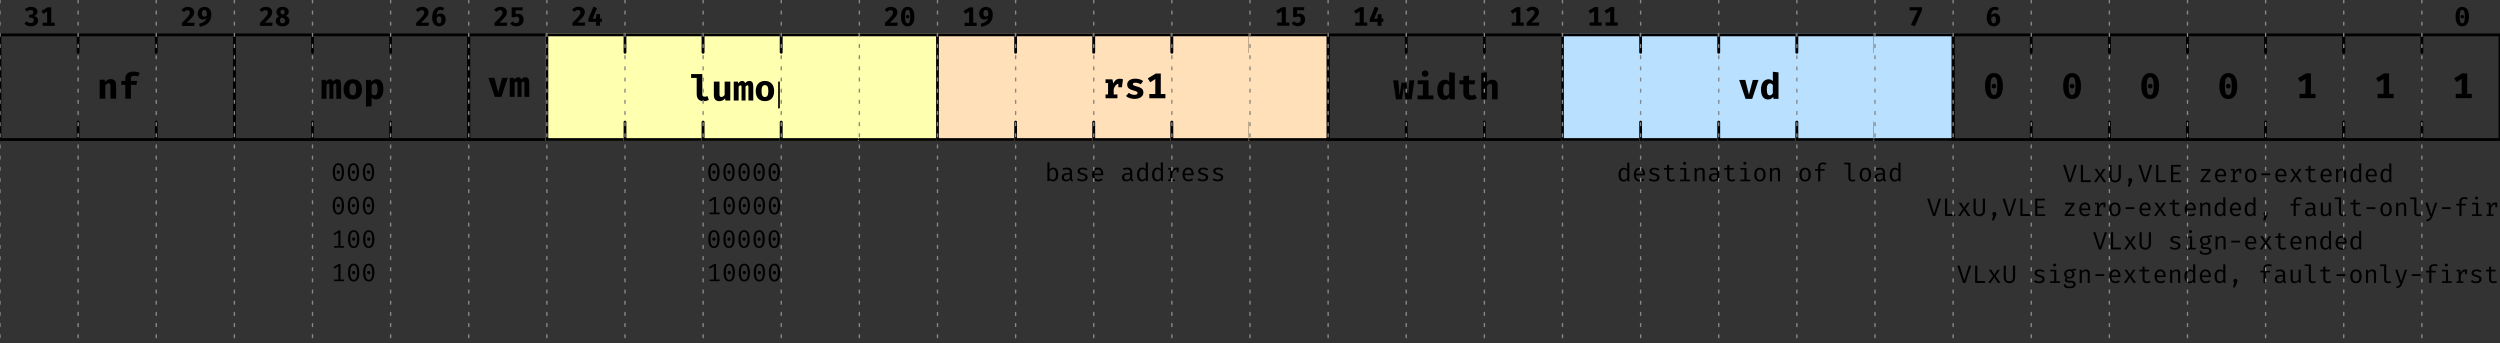 <?xml version="1.0" encoding="UTF-8"?>
<svg xmlns="http://www.w3.org/2000/svg" xmlns:xlink="http://www.w3.org/1999/xlink" width="896pt" height="123pt" viewBox="0 0 896 123" version="1.1">
<rect x="0" y="0" width="896" height="123" fill="#333333" stroke="none"/>
<defs>
<g>
<symbol overflow="visible" id="glyph0-0">
<path style="stroke:none;" d="M 0.863 -10.078 L 0.863 3.359 L 4.895 3.359 L 4.895 -10.078 Z M 4.379 2.859 L 1.391 2.859 L 1.391 -9.582 L 4.379 -9.582 Z M 2.945 -1.66 L 2.945 -2.094 C 3.59 -2.188 3.859 -2.555 3.859 -3.227 C 3.859 -3.801 3.621 -4.328 2.793 -4.328 C 2.418 -4.328 1.902 -4.215 1.902 -3.957 C 1.902 -3.832 1.988 -3.734 2.133 -3.734 C 2.168 -3.734 2.207 -3.742 2.258 -3.762 C 2.418 -3.84 2.555 -3.867 2.754 -3.867 C 3.234 -3.867 3.34 -3.582 3.34 -3.207 C 3.34 -2.699 3.16 -2.504 2.469 -2.469 L 2.469 -1.66 C 2.469 -1.516 2.582 -1.43 2.707 -1.43 C 2.824 -1.43 2.945 -1.516 2.945 -1.66 Z M 2.371 -0.816 C 2.371 -0.613 2.516 -0.461 2.707 -0.461 C 2.898 -0.461 3.043 -0.613 3.043 -0.816 C 3.043 -1.008 2.898 -1.152 2.707 -1.152 C 2.516 -1.152 2.371 -1.008 2.371 -0.816 Z M 2.371 -0.816 "/>
</symbol>
<symbol overflow="visible" id="glyph0-1">
<path style="stroke:none;" d="M 2.609 -6.824 C 1.699 -6.824 0.941 -6.508 0.336 -5.922 L 1.113 -5.117 C 1.488 -5.473 1.91 -5.691 2.438 -5.691 C 3.016 -5.691 3.406 -5.387 3.406 -4.887 C 3.406 -4.309 2.996 -4.012 2.398 -4.012 L 1.977 -4.012 L 1.805 -2.977 L 2.41 -2.977 C 3.121 -2.977 3.531 -2.68 3.531 -1.977 C 3.531 -1.344 3.07 -1 2.41 -1 C 1.891 -1 1.41 -1.191 1.027 -1.633 L 0.172 -0.836 C 0.73 -0.203 1.527 0.164 2.516 0.164 C 4.109 0.164 5.09 -0.75 5.09 -1.871 C 5.09 -2.945 4.434 -3.398 3.512 -3.523 C 4.34 -3.762 4.875 -4.273 4.875 -5.117 C 4.875 -6.047 4.043 -6.824 2.609 -6.824 Z M 2.609 -6.824 "/>
</symbol>
<symbol overflow="visible" id="glyph0-2">
<path style="stroke:none;" d="M 4.051 -1.152 L 4.051 -6.652 L 2.707 -6.652 L 0.559 -5.348 L 1.199 -4.301 L 2.574 -5.164 L 2.574 -1.152 L 0.969 -1.152 L 0.969 0 L 5.289 0 L 5.289 -1.152 Z M 4.051 -1.152 "/>
</symbol>
<symbol overflow="visible" id="glyph0-3">
<path style="stroke:none;" d="M 2.648 -6.824 C 1.574 -6.824 0.883 -6.375 0.383 -5.684 L 1.305 -4.98 C 1.66 -5.453 2.008 -5.656 2.504 -5.656 C 3.082 -5.656 3.398 -5.32 3.398 -4.781 C 3.398 -3.984 2.699 -3.195 0.52 -1.074 L 0.52 0 L 4.934 0 L 5.098 -1.16 L 2.258 -1.16 C 4.281 -2.965 4.945 -3.84 4.945 -4.914 C 4.945 -5.934 4.168 -6.824 2.648 -6.824 Z M 2.648 -6.824 "/>
</symbol>
<symbol overflow="visible" id="glyph0-4">
<path style="stroke:none;" d="M 2.84 -6.824 C 1.461 -6.824 0.422 -5.867 0.422 -4.426 C 0.422 -3.141 1.258 -2.293 2.305 -2.293 C 2.852 -2.293 3.266 -2.496 3.656 -2.84 C 3.359 -1.797 2.496 -1.172 0.922 -0.777 L 1.238 0.289 C 4.031 -0.297 5.289 -1.613 5.289 -4.168 C 5.289 -5.742 4.465 -6.824 2.84 -6.824 Z M 1.949 -4.473 C 1.949 -5.348 2.285 -5.742 2.832 -5.742 C 3.59 -5.742 3.734 -5.09 3.727 -3.742 C 3.426 -3.496 3.129 -3.359 2.773 -3.359 C 2.312 -3.359 1.949 -3.656 1.949 -4.473 Z M 1.949 -4.473 "/>
</symbol>
<symbol overflow="visible" id="glyph0-5">
<path style="stroke:none;" d="M 5.09 -5.059 C 5.09 -6.145 4.188 -6.824 2.891 -6.824 C 1.621 -6.824 0.672 -6.113 0.672 -4.98 C 0.672 -4.242 0.949 -3.859 1.633 -3.426 C 0.883 -3.102 0.414 -2.523 0.414 -1.766 C 0.414 -0.738 1.23 0.164 2.852 0.164 C 4.504 0.164 5.348 -0.777 5.348 -1.805 C 5.348 -2.555 4.953 -3.168 4.062 -3.621 C 4.77 -4.023 5.09 -4.434 5.09 -5.059 Z M 2.113 -4.98 C 2.113 -5.512 2.391 -5.789 2.891 -5.789 C 3.398 -5.789 3.648 -5.453 3.648 -4.973 C 3.648 -4.598 3.523 -4.301 3.082 -3.984 C 2.418 -4.234 2.113 -4.512 2.113 -4.98 Z M 3.832 -1.812 C 3.832 -1.336 3.551 -0.922 2.891 -0.922 C 2.246 -0.922 1.93 -1.305 1.93 -1.863 C 1.93 -2.391 2.168 -2.773 2.562 -3.023 C 3.457 -2.707 3.832 -2.477 3.832 -1.812 Z M 3.832 -1.812 "/>
</symbol>
<symbol overflow="visible" id="glyph0-6">
<path style="stroke:none;" d="M 3.457 -4.465 C 2.984 -4.465 2.457 -4.262 2.062 -3.859 C 2.133 -5.078 2.668 -5.742 3.391 -5.742 C 3.676 -5.742 3.973 -5.656 4.234 -5.473 L 4.809 -6.395 C 4.434 -6.652 3.945 -6.824 3.371 -6.824 C 1.566 -6.824 0.48 -5.25 0.48 -3.004 C 0.48 -1.297 1.191 0.164 2.957 0.164 C 4.406 0.164 5.32 -0.922 5.32 -2.258 C 5.32 -3.668 4.492 -4.465 3.457 -4.465 Z M 2.977 -0.922 C 2.305 -0.922 2.074 -1.574 2.062 -2.91 C 2.344 -3.227 2.707 -3.418 3.062 -3.418 C 3.531 -3.418 3.801 -3.082 3.801 -2.168 C 3.801 -1.477 3.551 -0.922 2.977 -0.922 Z M 2.977 -0.922 "/>
</symbol>
<symbol overflow="visible" id="glyph0-7">
<path style="stroke:none;" d="M 4.945 -6.652 L 0.895 -6.652 L 0.895 -3.082 L 1.922 -3.082 C 2.207 -3.246 2.488 -3.301 2.727 -3.301 C 3.273 -3.301 3.629 -2.984 3.629 -2.16 C 3.629 -1.469 3.168 -1 2.469 -1 C 1.996 -1 1.566 -1.219 1.246 -1.633 L 0.375 -0.836 C 0.863 -0.23 1.621 0.164 2.582 0.164 C 4.148 0.164 5.195 -0.836 5.195 -2.188 C 5.195 -3.531 4.348 -4.348 3.32 -4.348 C 3.035 -4.348 2.668 -4.281 2.344 -4.129 L 2.344 -5.566 L 4.77 -5.566 Z M 4.945 -6.652 "/>
</symbol>
<symbol overflow="visible" id="glyph0-8">
<path style="stroke:none;" d="M 5.309 -2.535 L 4.645 -2.535 L 4.645 -4.137 L 3.359 -4.137 L 3.188 -2.535 L 1.996 -2.535 L 3.562 -6.344 L 2.273 -6.824 L 0.434 -2.398 L 0.434 -1.402 L 3.188 -1.402 L 3.195 0 L 4.645 0 L 4.645 -1.402 L 5.309 -1.402 Z M 5.309 -2.535 "/>
</symbol>
<symbol overflow="visible" id="glyph0-9">
<path style="stroke:none;" d="M 2.879 -6.824 C 1.285 -6.824 0.48 -5.531 0.48 -3.34 C 0.48 -1.141 1.285 0.164 2.879 0.164 C 4.473 0.164 5.281 -1.141 5.281 -3.34 C 5.281 -5.531 4.473 -6.824 2.879 -6.824 Z M 2.879 -5.723 C 3.496 -5.723 3.801 -5.105 3.801 -3.34 C 3.801 -1.555 3.512 -0.93 2.879 -0.93 C 2.258 -0.93 1.949 -1.535 1.949 -3.34 C 1.949 -5.07 2.246 -5.723 2.879 -5.723 Z M 2.871 -3.938 C 2.516 -3.938 2.246 -3.656 2.246 -3.312 C 2.246 -2.957 2.516 -2.68 2.871 -2.68 C 3.234 -2.68 3.504 -2.957 3.504 -3.312 C 3.504 -3.656 3.234 -3.938 2.871 -3.938 Z M 2.871 -3.938 "/>
</symbol>
<symbol overflow="visible" id="glyph0-10">
<path style="stroke:none;" d="M 2.535 0.152 L 5.105 -5.625 L 5.105 -6.652 L 0.652 -6.652 L 0.652 -5.512 L 3.57 -5.512 L 1.094 -0.297 Z M 2.535 0.152 "/>
</symbol>
<symbol overflow="visible" id="glyph1-0">
<path style="stroke:none;" d="M 1.152 -13.441 L 1.152 4.48 L 6.527 4.48 L 6.527 -13.441 Z M 5.836 3.812 L 1.855 3.812 L 1.855 -12.773 L 5.836 -12.773 Z M 3.93 -2.215 L 3.93 -2.789 C 4.789 -2.918 5.145 -3.406 5.145 -4.301 C 5.145 -5.07 4.824 -5.773 3.727 -5.773 C 3.227 -5.773 2.535 -5.621 2.535 -5.273 C 2.535 -5.105 2.648 -4.98 2.84 -4.98 C 2.895 -4.98 2.945 -4.992 3.008 -5.02 C 3.227 -5.121 3.406 -5.16 3.672 -5.16 C 4.312 -5.16 4.453 -4.773 4.453 -4.273 C 4.453 -3.598 4.211 -3.34 3.289 -3.289 L 3.289 -2.215 C 3.289 -2.023 3.441 -1.906 3.609 -1.906 C 3.762 -1.906 3.93 -2.023 3.93 -2.215 Z M 3.16 -1.09 C 3.16 -0.82 3.355 -0.613 3.609 -0.613 C 3.867 -0.613 4.059 -0.82 4.059 -1.09 C 4.059 -1.344 3.867 -1.535 3.609 -1.535 C 3.355 -1.535 3.16 -1.344 3.16 -1.09 Z M 3.16 -1.09 "/>
</symbol>
<symbol overflow="visible" id="glyph1-1">
<path style="stroke:none;" d="M 0.895 0 L 2.918 0 L 2.918 -4.75 C 3.301 -5.234 3.672 -5.531 4.109 -5.531 C 4.609 -5.531 4.762 -5.246 4.762 -4.402 L 4.762 0 L 6.785 0 L 6.785 -4.992 C 6.785 -6.285 6.078 -7.027 4.914 -7.027 C 4.043 -7.027 3.406 -6.695 2.805 -6.016 L 2.664 -6.797 L 0.895 -6.797 Z M 0.895 0 "/>
</symbol>
<symbol overflow="visible" id="glyph1-2">
<path style="stroke:none;" d="M 5.223 -9.715 C 3.379 -9.715 2.406 -8.691 2.406 -7.348 L 2.406 -6.375 L 0.973 -6.375 L 0.973 -4.965 L 2.406 -4.965 L 2.406 0 L 4.414 0 L 4.414 -4.965 L 6.398 -4.965 L 6.629 -6.375 L 4.414 -6.375 L 4.414 -7.281 C 4.414 -7.949 4.734 -8.219 5.543 -8.219 C 6.027 -8.219 6.527 -8.141 6.988 -7.961 L 7.551 -9.281 C 6.949 -9.535 6.223 -9.715 5.223 -9.715 Z M 5.223 -9.715 "/>
</symbol>
<symbol overflow="visible" id="glyph1-3">
<path style="stroke:none;" d="M 5.926 -7.027 C 5.312 -7.027 4.84 -6.695 4.43 -6.223 C 4.273 -6.77 3.891 -7.027 3.379 -7.027 C 2.777 -7.027 2.379 -6.719 1.957 -6.145 L 1.816 -6.797 L 0.344 -6.797 L 0.344 0 L 2.098 0 L 2.098 -5.004 C 2.367 -5.352 2.598 -5.453 2.805 -5.453 C 3.07 -5.453 3.137 -5.273 3.137 -4.801 L 3.137 0 L 4.57 0 L 4.57 -5.004 C 4.84 -5.352 5.055 -5.453 5.273 -5.453 C 5.543 -5.453 5.605 -5.273 5.605 -4.801 L 5.605 0 L 7.336 0 L 7.336 -5.031 C 7.336 -6.426 6.887 -7.027 5.926 -7.027 Z M 5.926 -7.027 "/>
</symbol>
<symbol overflow="visible" id="glyph1-4">
<path style="stroke:none;" d="M 3.84 -7.027 C 1.754 -7.027 0.539 -5.566 0.539 -3.406 C 0.539 -1.113 1.754 0.219 3.84 0.219 C 5.926 0.219 7.141 -1.141 7.141 -3.418 C 7.141 -5.594 5.938 -7.027 3.84 -7.027 Z M 3.84 -5.531 C 4.672 -5.531 5.055 -4.891 5.055 -3.418 C 5.055 -1.895 4.672 -1.266 3.84 -1.266 C 3.008 -1.266 2.625 -1.895 2.625 -3.406 C 2.625 -4.891 3.008 -5.531 3.84 -5.531 Z M 3.84 -5.531 "/>
</symbol>
<symbol overflow="visible" id="glyph1-5">
<path style="stroke:none;" d="M 4.66 -7.027 C 4.02 -7.027 3.328 -6.734 2.777 -6.043 L 2.688 -6.797 L 0.895 -6.797 L 0.895 2.84 L 2.918 2.625 L 2.918 -0.488 C 3.328 -0.027 3.867 0.219 4.531 0.219 C 6.184 0.219 7.141 -1.32 7.141 -3.418 C 7.141 -5.633 6.426 -7.027 4.66 -7.027 Z M 4.031 -5.531 C 4.672 -5.531 5.055 -5.082 5.055 -3.391 C 5.055 -1.855 4.633 -1.266 3.918 -1.266 C 3.496 -1.266 3.199 -1.461 2.918 -1.867 L 2.918 -4.734 C 3.211 -5.234 3.559 -5.531 4.031 -5.531 Z M 4.031 -5.531 "/>
</symbol>
<symbol overflow="visible" id="glyph1-6">
<path style="stroke:none;" d="M 7.309 -6.797 L 5.262 -6.797 L 3.879 -1.547 L 2.559 -6.797 L 0.371 -6.797 L 2.664 0 L 5.043 0 Z M 7.309 -6.797 "/>
</symbol>
<symbol overflow="visible" id="glyph1-7">
<path style="stroke:none;" d="M 4.441 -9.496 L 0.422 -9.496 L 0.422 -8.113 L 2.418 -8.113 L 2.418 -2.395 C 2.418 -0.793 3.16 0.219 4.801 0.219 C 5.672 0.219 6.309 0.012 6.758 -0.23 L 6.285 -1.586 C 6.004 -1.473 5.672 -1.383 5.312 -1.383 C 4.773 -1.383 4.441 -1.586 4.441 -2.137 Z M 4.441 -9.496 "/>
</symbol>
<symbol overflow="visible" id="glyph1-8">
<path style="stroke:none;" d="M 2.918 -6.797 L 0.895 -6.797 L 0.895 -1.895 C 0.895 -0.602 1.523 0.219 2.84 0.219 C 3.66 0.219 4.469 -0.129 4.93 -0.793 L 5.02 0 L 6.785 0 L 6.785 -6.797 L 4.762 -6.797 L 4.762 -2.023 C 4.48 -1.562 4.02 -1.281 3.609 -1.281 C 3.176 -1.281 2.918 -1.484 2.918 -2.152 Z M 2.918 -6.797 "/>
</symbol>
<symbol overflow="visible" id="glyph1-9">
<path style="stroke:none;" d="M 6.078 -7 C 4.992 -7 4.25 -6.438 3.762 -5.273 L 3.406 -6.797 L 0.961 -6.797 L 0.961 -5.453 L 1.855 -5.453 L 1.855 -1.355 L 0.961 -1.355 L 0.961 0 L 5.223 0 L 5.223 -1.355 L 3.879 -1.355 L 3.879 -3.301 C 4.199 -4.312 4.789 -5.07 5.555 -5.211 L 5.555 -3.957 L 6.836 -3.957 L 7.207 -6.797 C 6.887 -6.926 6.539 -7 6.078 -7 Z M 6.078 -7 "/>
</symbol>
<symbol overflow="visible" id="glyph1-10">
<path style="stroke:none;" d="M 3.621 -1.23 C 2.828 -1.23 2.152 -1.535 1.625 -1.945 L 0.613 -0.805 C 1.305 -0.191 2.316 0.219 3.637 0.219 C 5.363 0.219 6.848 -0.539 6.848 -2.035 C 6.848 -3.367 5.992 -3.812 4.672 -4.188 C 3.34 -4.559 3.07 -4.711 3.07 -5.055 C 3.07 -5.414 3.379 -5.582 4.043 -5.582 C 4.699 -5.582 5.363 -5.352 5.926 -5.004 L 6.734 -6.195 C 6.066 -6.68 5.195 -7.027 3.98 -7.027 C 2.074 -7.027 1.035 -6.133 1.035 -4.914 C 1.035 -3.711 1.895 -3.176 3.137 -2.84 C 4.492 -2.469 4.75 -2.305 4.75 -1.867 C 4.75 -1.434 4.301 -1.23 3.621 -1.23 Z M 3.621 -1.23 "/>
</symbol>
<symbol overflow="visible" id="glyph1-11">
<path style="stroke:none;" d="M 5.402 -1.535 L 5.402 -8.871 L 3.609 -8.871 L 0.742 -7.129 L 1.602 -5.734 L 3.43 -6.887 L 3.43 -1.535 L 1.293 -1.535 L 1.293 0 L 7.055 0 L 7.055 -1.535 Z M 5.402 -1.535 "/>
</symbol>
<symbol overflow="visible" id="glyph1-12">
<path style="stroke:none;" d="M 6.668 0 L 7.641 -6.797 L 5.848 -6.797 L 5.391 -1.266 L 4.762 -5.938 L 3.047 -5.938 L 2.344 -1.266 L 1.895 -6.797 L 0.039 -6.797 L 1.051 0 L 3.238 0 L 3.852 -4.57 L 4.441 0 Z M 6.668 0 "/>
</symbol>
<symbol overflow="visible" id="glyph1-13">
<path style="stroke:none;" d="M 3.828 -10.355 C 3.125 -10.355 2.625 -9.855 2.625 -9.215 C 2.625 -8.562 3.125 -8.078 3.828 -8.078 C 4.531 -8.078 5.02 -8.562 5.02 -9.215 C 5.02 -9.855 4.531 -10.355 3.828 -10.355 Z M 5.043 -6.797 L 1.164 -6.797 L 1.164 -5.414 L 3.02 -5.414 L 3.02 -1.383 L 1.102 -1.383 L 1.102 0 L 6.785 0 L 6.785 -1.383 L 5.043 -1.383 Z M 5.043 -6.797 "/>
</symbol>
<symbol overflow="visible" id="glyph1-14">
<path style="stroke:none;" d="M 4.762 -9.715 L 4.762 -6.387 C 4.352 -6.809 3.828 -7.027 3.227 -7.027 C 1.547 -7.027 0.512 -5.516 0.512 -3.418 C 0.512 -1.23 1.32 0.219 3.008 0.219 C 3.902 0.219 4.52 -0.219 4.891 -0.742 L 4.992 0 L 6.785 0 L 6.785 -9.496 Z M 3.762 -5.543 C 4.188 -5.543 4.48 -5.336 4.762 -4.98 L 4.762 -2.047 C 4.469 -1.562 4.109 -1.266 3.648 -1.266 C 3.035 -1.266 2.598 -1.727 2.598 -3.406 C 2.598 -4.93 3.059 -5.543 3.762 -5.543 Z M 3.762 -5.543 "/>
</symbol>
<symbol overflow="visible" id="glyph1-15">
<path style="stroke:none;" d="M 7.016 -0.398 L 6.348 -1.691 C 6.027 -1.512 5.633 -1.383 5.16 -1.383 C 4.48 -1.383 4.188 -1.637 4.188 -2.316 L 4.188 -5.402 L 6.168 -5.402 L 6.375 -6.797 L 4.188 -6.797 L 4.188 -8.512 L 2.164 -8.27 L 2.164 -6.797 L 0.742 -6.797 L 0.742 -5.402 L 2.164 -5.402 L 2.164 -2.316 C 2.164 -0.754 3.008 0.219 4.789 0.219 C 5.723 0.219 6.477 -0.051 7.016 -0.398 Z M 7.016 -0.398 "/>
</symbol>
<symbol overflow="visible" id="glyph1-16">
<path style="stroke:none;" d="M 2.918 -9.703 L 0.895 -9.496 L 0.895 0 L 2.918 0 L 2.918 -4.699 C 3.301 -5.211 3.672 -5.531 4.109 -5.531 C 4.609 -5.531 4.762 -5.246 4.762 -4.43 L 4.762 0 L 6.785 0 L 6.785 -4.992 C 6.785 -6.285 6.117 -7.027 4.914 -7.027 C 4.16 -7.027 3.496 -6.734 2.918 -6.117 Z M 2.918 -9.703 "/>
</symbol>
<symbol overflow="visible" id="glyph1-17">
<path style="stroke:none;" d="M 3.84 -9.102 C 1.715 -9.102 0.641 -7.371 0.641 -4.453 C 0.641 -1.523 1.715 0.219 3.84 0.219 C 5.965 0.219 7.039 -1.523 7.039 -4.453 C 7.039 -7.371 5.965 -9.102 3.84 -9.102 Z M 3.84 -7.629 C 4.66 -7.629 5.07 -6.809 5.07 -4.453 C 5.07 -2.074 4.684 -1.242 3.84 -1.242 C 3.008 -1.242 2.598 -2.047 2.598 -4.453 C 2.598 -6.758 2.996 -7.629 3.84 -7.629 Z M 3.828 -5.246 C 3.355 -5.246 2.996 -4.875 2.996 -4.414 C 2.996 -3.941 3.355 -3.57 3.828 -3.57 C 4.312 -3.57 4.672 -3.941 4.672 -4.414 C 4.672 -4.875 4.312 -5.246 3.828 -5.246 Z M 3.828 -5.246 "/>
</symbol>
<symbol overflow="visible" id="glyph2-0">
<path style="stroke:none;" d="M 0.809 -9.449 L 0.809 3.148 L 4.59 3.148 L 4.59 -9.449 Z M 4.105 2.684 L 1.305 2.684 L 1.305 -8.98 L 4.105 -8.98 Z M 2.762 -1.559 L 2.762 -1.961 C 3.367 -2.051 3.617 -2.395 3.617 -3.023 C 3.617 -3.562 3.395 -4.059 2.617 -4.059 C 2.27 -4.059 1.781 -3.949 1.781 -3.707 C 1.781 -3.59 1.863 -3.5 1.996 -3.5 C 2.035 -3.5 2.07 -3.512 2.113 -3.527 C 2.27 -3.602 2.395 -3.629 2.582 -3.629 C 3.031 -3.629 3.133 -3.355 3.133 -3.008 C 3.133 -2.527 2.961 -2.348 2.312 -2.312 L 2.312 -1.559 C 2.312 -1.422 2.422 -1.34 2.539 -1.34 C 2.645 -1.34 2.762 -1.422 2.762 -1.559 Z M 2.223 -0.766 C 2.223 -0.574 2.359 -0.434 2.539 -0.434 C 2.719 -0.434 2.852 -0.574 2.852 -0.766 C 2.852 -0.945 2.719 -1.078 2.539 -1.078 C 2.359 -1.078 2.223 -0.945 2.223 -0.766 Z M 2.223 -0.766 "/>
</symbol>
<symbol overflow="visible" id="glyph2-1">
<path style="stroke:none;" d="M 2.699 -6.301 C 1.367 -6.301 0.676 -5.156 0.676 -3.105 C 0.676 -1.043 1.367 0.098 2.699 0.098 C 4.031 0.098 4.727 -1.043 4.727 -3.105 C 4.727 -5.156 4.031 -6.301 2.699 -6.301 Z M 2.699 -5.688 C 3.473 -5.688 3.934 -4.934 3.934 -3.105 C 3.934 -1.27 3.473 -0.512 2.699 -0.512 C 1.934 -0.512 1.469 -1.27 1.469 -3.105 C 1.469 -4.934 1.934 -5.688 2.699 -5.688 Z M 2.699 -3.691 C 2.367 -3.691 2.113 -3.43 2.113 -3.105 C 2.113 -2.773 2.367 -2.512 2.699 -2.512 C 3.043 -2.512 3.293 -2.773 3.293 -3.105 C 3.293 -3.43 3.043 -3.691 2.699 -3.691 Z M 2.699 -3.691 "/>
</symbol>
<symbol overflow="visible" id="glyph2-2">
<path style="stroke:none;" d="M 3.367 -0.613 L 3.367 -6.199 L 2.699 -6.199 L 0.855 -5.051 L 1.188 -4.52 L 2.602 -5.371 L 2.602 -0.613 L 1.078 -0.613 L 1.078 0 L 4.652 0 L 4.652 -0.613 Z M 3.367 -0.613 "/>
</symbol>
<symbol overflow="visible" id="glyph2-3">
<path style="stroke:none;" d="M 1.656 -4.121 L 1.656 -6.742 L 0.898 -6.652 L 0.898 0 L 1.566 0 L 1.621 -0.496 C 1.945 -0.082 2.367 0.098 2.906 0.098 C 4.133 0.098 4.789 -0.938 4.789 -2.375 C 4.789 -3.859 4.273 -4.844 3.016 -4.844 C 2.465 -4.844 2.008 -4.582 1.656 -4.121 Z M 2.734 -0.512 C 2.297 -0.512 1.906 -0.738 1.656 -1.125 L 1.656 -3.473 C 1.918 -3.852 2.32 -4.23 2.844 -4.23 C 3.582 -4.23 3.969 -3.609 3.969 -2.375 C 3.969 -1.117 3.52 -0.512 2.734 -0.512 Z M 2.734 -0.512 "/>
</symbol>
<symbol overflow="visible" id="glyph2-4">
<path style="stroke:none;" d="M 4.301 -1.035 L 4.301 -3.312 C 4.301 -4.246 3.707 -4.844 2.527 -4.844 C 2.062 -4.844 1.559 -4.754 0.973 -4.547 L 1.18 -3.969 C 1.664 -4.141 2.098 -4.211 2.41 -4.211 C 3.113 -4.211 3.535 -3.961 3.535 -3.266 L 3.535 -2.879 L 2.836 -2.879 C 1.402 -2.879 0.621 -2.332 0.621 -1.359 C 0.621 -0.477 1.195 0.098 2.152 0.098 C 2.762 0.098 3.293 -0.125 3.637 -0.566 C 3.762 -0.137 4.094 0.055 4.5 0.109 L 4.688 -0.434 C 4.418 -0.512 4.301 -0.656 4.301 -1.035 Z M 2.34 -0.469 C 1.719 -0.469 1.43 -0.773 1.43 -1.367 C 1.43 -1.98 1.809 -2.359 2.852 -2.359 L 3.535 -2.359 L 3.535 -1.145 C 3.258 -0.719 2.809 -0.469 2.34 -0.469 Z M 2.34 -0.469 "/>
</symbol>
<symbol overflow="visible" id="glyph2-5">
<path style="stroke:none;" d="M 2.52 -0.523 C 1.961 -0.523 1.457 -0.73 1.09 -1.035 L 0.664 -0.539 C 1.07 -0.188 1.656 0.098 2.52 0.098 C 3.527 0.098 4.508 -0.297 4.508 -1.312 C 4.508 -2.195 3.898 -2.52 2.969 -2.773 C 2.016 -3.031 1.719 -3.176 1.719 -3.609 C 1.719 -3.969 1.988 -4.23 2.746 -4.23 C 3.355 -4.23 3.762 -4.039 4.113 -3.797 L 4.453 -4.32 C 4.051 -4.609 3.492 -4.844 2.727 -4.844 C 1.656 -4.844 0.926 -4.34 0.926 -3.547 C 0.926 -2.719 1.566 -2.422 2.547 -2.18 C 3.555 -1.926 3.691 -1.699 3.691 -1.277 C 3.691 -0.82 3.25 -0.523 2.52 -0.523 Z M 2.52 -0.523 "/>
</symbol>
<symbol overflow="visible" id="glyph2-6">
<path style="stroke:none;" d="M 1.504 -2.105 L 4.688 -2.105 C 4.699 -2.203 4.707 -2.348 4.707 -2.512 C 4.707 -3.949 3.969 -4.844 2.773 -4.844 C 1.512 -4.844 0.711 -3.797 0.711 -2.367 C 0.711 -0.891 1.492 0.098 2.879 0.098 C 3.465 0.098 4.059 -0.109 4.5 -0.449 L 4.148 -0.953 C 3.727 -0.676 3.367 -0.531 2.879 -0.531 C 2.152 -0.531 1.539 -1.008 1.504 -2.105 Z M 2.781 -4.223 C 3.5 -4.223 3.949 -3.699 3.969 -2.684 L 1.504 -2.684 C 1.566 -3.727 2.078 -4.223 2.781 -4.223 Z M 2.781 -4.223 "/>
</symbol>
<symbol overflow="visible" id="glyph2-7">
<g>
</g>
</symbol>
<symbol overflow="visible" id="glyph2-8">
<path style="stroke:none;" d="M 3.742 -6.742 L 3.742 -4.273 C 3.422 -4.645 3.016 -4.844 2.465 -4.844 C 1.305 -4.844 0.613 -3.789 0.613 -2.367 C 0.613 -0.891 1.18 0.098 2.422 0.098 C 2.934 0.098 3.41 -0.125 3.762 -0.621 L 3.836 0 L 4.5 0 L 4.5 -6.652 Z M 2.664 -4.23 C 3.105 -4.23 3.484 -4.004 3.742 -3.617 L 3.742 -1.262 C 3.484 -0.863 3.113 -0.504 2.574 -0.504 C 1.828 -0.504 1.43 -1.133 1.43 -2.367 C 1.43 -3.617 1.883 -4.23 2.664 -4.23 Z M 2.664 -4.23 "/>
</symbol>
<symbol overflow="visible" id="glyph2-9">
<path style="stroke:none;" d="M 4.105 -4.844 C 3.25 -4.844 2.762 -4.391 2.402 -3.617 L 2.258 -4.742 L 0.945 -4.742 L 0.945 -4.156 L 1.691 -4.156 L 1.691 -0.586 L 0.945 -0.586 L 0.945 0 L 3.41 0 L 3.41 -0.586 L 2.449 -0.586 L 2.449 -2.582 C 2.754 -3.629 3.277 -4.148 4.004 -4.148 L 4.051 -4.148 L 4.051 -3.133 L 4.66 -3.133 L 4.77 -4.742 C 4.562 -4.797 4.363 -4.844 4.105 -4.844 Z M 4.105 -4.844 "/>
</symbol>
<symbol overflow="visible" id="glyph2-10">
<path style="stroke:none;" d="M 4.672 -0.242 L 4.375 -0.758 C 4.121 -0.621 3.816 -0.531 3.465 -0.531 C 2.816 -0.531 2.555 -0.809 2.555 -1.332 L 2.555 -4.148 L 4.105 -4.148 L 4.203 -4.742 L 2.555 -4.742 L 2.555 -5.902 L 1.801 -5.812 L 1.801 -4.742 L 0.711 -4.742 L 0.711 -4.148 L 1.801 -4.148 L 1.801 -1.324 C 1.801 -0.496 2.375 0.098 3.395 0.098 C 3.844 0.098 4.34 -0.027 4.672 -0.242 Z M 4.672 -0.242 "/>
</symbol>
<symbol overflow="visible" id="glyph2-11">
<path style="stroke:none;" d="M 2.699 -6.957 C 2.375 -6.957 2.16 -6.73 2.16 -6.426 C 2.16 -6.121 2.375 -5.895 2.699 -5.895 C 3.031 -5.895 3.258 -6.121 3.258 -6.426 C 3.258 -6.73 3.031 -6.957 2.699 -6.957 Z M 3.305 -4.742 L 1.133 -4.742 L 1.133 -4.141 L 2.547 -4.141 L 2.547 -0.602 L 1.09 -0.602 L 1.09 0 L 4.637 0 L 4.637 -0.602 L 3.305 -0.602 Z M 3.305 -4.742 "/>
</symbol>
<symbol overflow="visible" id="glyph2-12">
<path style="stroke:none;" d="M 0.898 0 L 1.656 0 L 1.656 -3.445 C 1.906 -3.824 2.387 -4.238 2.941 -4.238 C 3.652 -4.238 3.754 -3.852 3.754 -2.879 L 3.754 0 L 4.508 0 L 4.508 -3.438 C 4.508 -4.32 4.105 -4.844 3.176 -4.844 C 2.617 -4.844 1.988 -4.562 1.609 -4.078 L 1.547 -4.742 L 0.898 -4.742 Z M 0.898 0 "/>
</symbol>
<symbol overflow="visible" id="glyph2-13">
<path style="stroke:none;" d="M 2.711 -4.844 C 1.379 -4.844 0.656 -3.824 0.656 -2.367 C 0.656 -0.871 1.367 0.098 2.699 0.098 C 4.023 0.098 4.742 -0.918 4.742 -2.375 C 4.742 -3.871 4.039 -4.844 2.711 -4.844 Z M 2.711 -4.223 C 3.52 -4.223 3.926 -3.629 3.926 -2.375 C 3.926 -1.105 3.52 -0.523 2.699 -0.523 C 1.883 -0.523 1.477 -1.105 1.477 -2.367 C 1.477 -3.629 1.891 -4.223 2.711 -4.223 Z M 2.711 -4.223 "/>
</symbol>
<symbol overflow="visible" id="glyph2-14">
<path style="stroke:none;" d="M 3.699 -6.742 C 2.719 -6.742 1.973 -6.191 1.973 -5.32 L 1.973 -4.375 L 0.848 -4.375 L 0.848 -3.77 L 1.973 -3.77 L 1.973 0 L 2.734 0 L 2.734 -3.77 L 4.258 -3.77 L 4.34 -4.375 L 2.734 -4.375 L 2.734 -5.336 C 2.734 -5.859 3.07 -6.121 3.727 -6.121 C 4.086 -6.121 4.438 -6.059 4.742 -5.922 L 4.984 -6.488 C 4.617 -6.641 4.211 -6.742 3.699 -6.742 Z M 3.699 -6.742 "/>
</symbol>
<symbol overflow="visible" id="glyph2-15">
<path style="stroke:none;" d="M 2.754 -6.652 L 0.539 -6.652 L 0.539 -6.047 L 1.996 -6.047 L 1.996 -1.207 C 1.996 -0.387 2.566 0.098 3.402 0.098 C 3.887 0.098 4.273 -0.008 4.527 -0.145 L 4.328 -0.691 C 4.066 -0.594 3.816 -0.531 3.535 -0.531 C 3.078 -0.531 2.754 -0.703 2.754 -1.172 Z M 2.754 -6.652 "/>
</symbol>
<symbol overflow="visible" id="glyph2-16">
<path style="stroke:none;" d="M 2.719 -0.891 L 1.062 -6.199 L 0.227 -6.199 L 2.297 0 L 3.105 0 L 5.176 -6.199 L 4.391 -6.199 Z M 2.719 -0.891 "/>
</symbol>
<symbol overflow="visible" id="glyph2-17">
<path style="stroke:none;" d="M 1.223 0 L 4.734 0 L 4.832 -0.691 L 1.996 -0.691 L 1.996 -6.199 L 1.223 -6.199 Z M 1.223 0 "/>
</symbol>
<symbol overflow="visible" id="glyph2-18">
<path style="stroke:none;" d="M 1.367 0 L 2.672 -2.035 L 3.977 0 L 4.895 0 L 3.148 -2.539 L 4.688 -4.742 L 3.816 -4.742 L 2.711 -2.98 L 1.609 -4.742 L 0.711 -4.742 L 2.25 -2.504 L 0.504 0 Z M 1.367 0 "/>
</symbol>
<symbol overflow="visible" id="glyph2-19">
<path style="stroke:none;" d="M 4.754 -6.199 L 3.961 -6.199 L 3.961 -1.98 C 3.961 -1.035 3.5 -0.574 2.691 -0.574 C 1.891 -0.574 1.43 -1.035 1.43 -1.98 L 1.43 -6.199 L 0.648 -6.199 L 0.648 -2.008 C 0.648 -0.758 1.414 0.098 2.691 0.098 C 3.941 0.098 4.754 -0.746 4.754 -2.008 Z M 4.754 -6.199 "/>
</symbol>
<symbol overflow="visible" id="glyph2-20">
<path style="stroke:none;" d="M 2.699 -1.484 C 2.297 -1.484 1.98 -1.16 1.98 -0.758 C 1.98 -0.523 2.098 -0.289 2.27 -0.16 L 1.844 1.609 L 2.527 1.609 L 3.258 -0.055 C 3.383 -0.332 3.43 -0.539 3.43 -0.766 C 3.43 -1.16 3.113 -1.484 2.699 -1.484 Z M 2.699 -1.484 "/>
</symbol>
<symbol overflow="visible" id="glyph2-21">
<path style="stroke:none;" d="M 1.906 -5.555 L 4.562 -5.555 L 4.652 -6.199 L 1.133 -6.199 L 1.133 0 L 4.734 0 L 4.734 -0.629 L 1.906 -0.629 L 1.906 -2.824 L 4.211 -2.824 L 4.211 -3.465 L 1.906 -3.465 Z M 1.906 -5.555 "/>
</symbol>
<symbol overflow="visible" id="glyph2-22">
<path style="stroke:none;" d="M 1.844 -0.648 L 4.453 -4.148 L 4.453 -4.742 L 1.125 -4.742 L 1.125 -4.078 L 3.547 -4.078 L 0.918 -0.574 L 0.918 0 L 4.391 0 L 4.48 -0.648 Z M 1.844 -0.648 "/>
</symbol>
<symbol overflow="visible" id="glyph2-23">
<path style="stroke:none;" d="M 1.125 -2.492 L 4.273 -2.492 L 4.273 -3.141 L 1.125 -3.141 Z M 1.125 -2.492 "/>
</symbol>
<symbol overflow="visible" id="glyph2-24">
<path style="stroke:none;" d="M 1.656 -4.742 L 0.898 -4.742 L 0.898 -1.297 C 0.898 -0.414 1.352 0.098 2.27 0.098 C 2.824 0.098 3.41 -0.16 3.789 -0.641 L 3.852 0 L 4.5 0 L 4.5 -4.742 L 3.742 -4.742 L 3.742 -1.25 C 3.484 -0.848 2.98 -0.496 2.457 -0.496 C 1.906 -0.496 1.656 -0.766 1.656 -1.379 Z M 1.656 -4.742 "/>
</symbol>
<symbol overflow="visible" id="glyph2-25">
<path style="stroke:none;" d="M 4.844 -4.742 L 4.059 -4.742 L 2.719 -0.574 L 1.359 -4.742 L 0.559 -4.742 L 2.203 0 L 2.457 0 C 2.215 0.73 1.926 1.133 0.953 1.305 L 1.062 1.906 C 2.32 1.773 2.852 1 3.188 0.027 Z M 4.844 -4.742 "/>
</symbol>
<symbol overflow="visible" id="glyph2-26">
<path style="stroke:none;" d="M 4.762 -5.238 C 4.203 -5.004 3.789 -4.844 2.602 -4.844 C 1.477 -4.844 0.711 -4.156 0.711 -3.195 C 0.711 -2.582 0.965 -2.168 1.504 -1.891 C 1.16 -1.664 0.98 -1.359 0.98 -1.062 C 0.98 -0.586 1.352 -0.16 2.18 -0.16 L 3.023 -0.16 C 3.629 -0.16 4.086 0.062 4.086 0.512 C 4.086 1.027 3.629 1.297 2.594 1.297 C 1.531 1.297 1.277 1.035 1.277 0.477 L 0.594 0.477 C 0.594 1.441 1.078 1.906 2.594 1.906 C 4.031 1.906 4.852 1.395 4.852 0.469 C 4.852 -0.27 4.133 -0.82 3.176 -0.82 L 2.32 -0.82 C 1.836 -0.82 1.691 -1 1.691 -1.223 C 1.691 -1.395 1.801 -1.574 1.934 -1.684 C 2.141 -1.609 2.332 -1.586 2.645 -1.586 C 3.77 -1.586 4.43 -2.258 4.43 -3.195 C 4.43 -3.734 4.156 -4.141 3.602 -4.391 C 4.133 -4.391 4.59 -4.402 4.984 -4.527 Z M 2.594 -4.285 C 3.293 -4.285 3.645 -3.914 3.645 -3.203 C 3.645 -2.504 3.285 -2.09 2.609 -2.09 C 1.836 -2.09 1.484 -2.547 1.484 -3.195 C 1.484 -3.836 1.828 -4.285 2.594 -4.285 Z M 2.594 -4.285 "/>
</symbol>
</g>
<clipPath id="clip2">
  <rect x="0" y="0" width="896" height="123"/>
</clipPath>
<g id="surface6" clip-path="url(#clip2)">
<path style="fill:none;stroke-width:1;stroke-linecap:round;stroke-linejoin:miter;stroke:rgb(0%,0%,0%);stroke-opacity:1;stroke-miterlimit:10;" d="M 28 50 L 0 50 L 0 12.5 L 28 12.5 "/>
<g style="fill:rgb(0%,0%,0%);fill-opacity:1;">
  <use xlink:href="#glyph0-1" x="8.559" y="9.273"/>
  <use xlink:href="#glyph0-2" x="14.319" y="9.273"/>
</g>
<path style="fill:none;stroke-width:1;stroke-linecap:round;stroke-linejoin:miter;stroke:rgb(0%,0%,0%);stroke-opacity:1;stroke-miterlimit:10;" d="M 28 43.75 L 28 50 L 0 50 L 0 43.75 " transform="matrix(1,0,0,1,28,0)"/>
<path style="fill:none;stroke-width:1;stroke-linecap:round;stroke-linejoin:miter;stroke:rgb(0%,0%,0%);stroke-opacity:1;stroke-miterlimit:10;" d="M 28 18.75 L 28 12.5 L 0 12.5 L 0 18.75 " transform="matrix(1,0,0,1,28,0)"/>
<g style="fill:rgb(0%,0%,0%);fill-opacity:1;">
  <use xlink:href="#glyph1-1" x="34.824" y="35.379"/>
  <use xlink:href="#glyph1-2" x="42.504" y="35.379"/>
</g>
<path style="fill:none;stroke-width:1;stroke-linecap:round;stroke-linejoin:miter;stroke:rgb(0%,0%,0%);stroke-opacity:1;stroke-miterlimit:10;" d="M 0 50 L 28 50 L 28 12.5 L 0 12.5 " transform="matrix(1,0,0,1,56,0)"/>
<g style="fill:rgb(0%,0%,0%);fill-opacity:1;">
  <use xlink:href="#glyph0-3" x="64.664" y="9.305"/>
  <use xlink:href="#glyph0-4" x="70.424" y="9.305"/>
</g>
<path style="fill:none;stroke-width:1;stroke-linecap:round;stroke-linejoin:miter;stroke:rgb(0%,0%,0%);stroke-opacity:1;stroke-miterlimit:10;" d="M 28 50 L 0 50 L 0 12.5 L 28 12.5 " transform="matrix(1,0,0,1,84,0)"/>
<g style="fill:rgb(0%,0%,0%);fill-opacity:1;">
  <use xlink:href="#glyph2-1" x="118.57" y="64.793"/>
  <use xlink:href="#glyph2-1" x="123.97" y="64.793"/>
  <use xlink:href="#glyph2-1" x="129.37" y="64.793"/>
</g>
<g style="fill:rgb(0%,0%,0%);fill-opacity:1;">
  <use xlink:href="#glyph2-1" x="118.57" y="76.793"/>
  <use xlink:href="#glyph2-1" x="123.97" y="76.793"/>
  <use xlink:href="#glyph2-1" x="129.37" y="76.793"/>
</g>
<g style="fill:rgb(0%,0%,0%);fill-opacity:1;">
  <use xlink:href="#glyph2-2" x="118.66" y="88.793"/>
  <use xlink:href="#glyph2-1" x="124.06" y="88.793"/>
  <use xlink:href="#glyph2-1" x="129.46" y="88.793"/>
</g>
<g style="fill:rgb(0%,0%,0%);fill-opacity:1;">
  <use xlink:href="#glyph2-2" x="118.66" y="100.793"/>
  <use xlink:href="#glyph2-1" x="124.06" y="100.793"/>
  <use xlink:href="#glyph2-1" x="129.46" y="100.793"/>
</g>
<g style="fill:rgb(0%,0%,0%);fill-opacity:1;">
  <use xlink:href="#glyph0-3" x="92.633" y="9.273"/>
  <use xlink:href="#glyph0-5" x="98.393" y="9.273"/>
</g>
<path style="fill:none;stroke-width:1;stroke-linecap:round;stroke-linejoin:miter;stroke:rgb(0%,0%,0%);stroke-opacity:1;stroke-miterlimit:10;" d="M 28 43.75 L 28 50 L 0 50 L 0 43.75 " transform="matrix(1,0,0,1,112,0)"/>
<path style="fill:none;stroke-width:1;stroke-linecap:round;stroke-linejoin:miter;stroke:rgb(0%,0%,0%);stroke-opacity:1;stroke-miterlimit:10;" d="M 28 18.75 L 28 12.5 L 0 12.5 L 0 18.75 " transform="matrix(1,0,0,1,112,0)"/>
<g style="fill:rgb(0%,0%,0%);fill-opacity:1;">
  <use xlink:href="#glyph1-3" x="114.914" y="35.418"/>
  <use xlink:href="#glyph1-4" x="122.594" y="35.418"/>
  <use xlink:href="#glyph1-5" x="130.274" y="35.418"/>
</g>
<path style="fill:none;stroke-width:1;stroke-linecap:round;stroke-linejoin:miter;stroke:rgb(0%,0%,0%);stroke-opacity:1;stroke-miterlimit:10;" d="M 0 50 L 28 50 L 28 12.5 L 0 12.5 " transform="matrix(1,0,0,1,140,0)"/>
<g style="fill:rgb(0%,0%,0%);fill-opacity:1;">
  <use xlink:href="#glyph0-3" x="148.648" y="9.273"/>
  <use xlink:href="#glyph0-6" x="154.408" y="9.273"/>
</g>
<path style="fill:none;stroke-width:1;stroke-linecap:round;stroke-linejoin:miter;stroke:rgb(0%,0%,0%);stroke-opacity:1;stroke-miterlimit:10;" d="M 0 12.5 L 0 50 L 28 50 L 28 12.5 L 0 12.5 " transform="matrix(1,0,0,1,168,0)"/>
<g style="fill:rgb(0%,0%,0%);fill-opacity:1;">
  <use xlink:href="#glyph1-6" x="174.672" y="34.707"/>
  <use xlink:href="#glyph1-3" x="182.352" y="34.707"/>
</g>
<g style="fill:rgb(0%,0%,0%);fill-opacity:1;">
  <use xlink:href="#glyph0-3" x="176.711" y="9.273"/>
  <use xlink:href="#glyph0-7" x="182.471" y="9.273"/>
</g>
<path style="fill-rule:nonzero;fill:rgb(100%,100%,69.02%);fill-opacity:1;stroke-width:1;stroke-linecap:round;stroke-linejoin:miter;stroke:rgb(100%,100%,69.02%);stroke-opacity:1;stroke-miterlimit:10;" d="M 28 50 L 0 50 L 0 12.5 L 28 12.5 " transform="matrix(1,0,0,1,196,0)"/>
<path style="fill:none;stroke-width:1;stroke-linecap:round;stroke-linejoin:miter;stroke:rgb(0%,0%,0%);stroke-opacity:1;stroke-miterlimit:10;" d="M 28 50 L 0 50 L 0 12.5 L 28 12.5 " transform="matrix(1,0,0,1,196,0)"/>
<g style="fill:rgb(0%,0%,0%);fill-opacity:1;">
  <use xlink:href="#glyph2-1" x="253.172" y="64.793"/>
  <use xlink:href="#glyph2-1" x="258.572" y="64.793"/>
  <use xlink:href="#glyph2-1" x="263.972" y="64.793"/>
  <use xlink:href="#glyph2-1" x="269.372" y="64.793"/>
  <use xlink:href="#glyph2-1" x="274.772" y="64.793"/>
</g>
<g style="fill:rgb(0%,0%,0%);fill-opacity:1;">
  <use xlink:href="#glyph2-2" x="253.262" y="76.793"/>
  <use xlink:href="#glyph2-1" x="258.662" y="76.793"/>
  <use xlink:href="#glyph2-1" x="264.062" y="76.793"/>
  <use xlink:href="#glyph2-1" x="269.462" y="76.793"/>
  <use xlink:href="#glyph2-1" x="274.862" y="76.793"/>
</g>
<g style="fill:rgb(0%,0%,0%);fill-opacity:1;">
  <use xlink:href="#glyph2-1" x="253.172" y="88.793"/>
  <use xlink:href="#glyph2-1" x="258.572" y="88.793"/>
  <use xlink:href="#glyph2-1" x="263.972" y="88.793"/>
  <use xlink:href="#glyph2-1" x="269.372" y="88.793"/>
  <use xlink:href="#glyph2-1" x="274.772" y="88.793"/>
</g>
<g style="fill:rgb(0%,0%,0%);fill-opacity:1;">
  <use xlink:href="#glyph2-2" x="253.262" y="100.793"/>
  <use xlink:href="#glyph2-1" x="258.662" y="100.793"/>
  <use xlink:href="#glyph2-1" x="264.062" y="100.793"/>
  <use xlink:href="#glyph2-1" x="269.462" y="100.793"/>
  <use xlink:href="#glyph2-1" x="274.862" y="100.793"/>
</g>
<g style="fill:rgb(0%,0%,0%);fill-opacity:1;">
  <use xlink:href="#glyph0-3" x="204.652" y="9.23"/>
  <use xlink:href="#glyph0-8" x="210.412" y="9.23"/>
</g>
<path style="fill-rule:nonzero;fill:rgb(100%,100%,69.02%);fill-opacity:1;stroke-width:1;stroke-linecap:round;stroke-linejoin:miter;stroke:rgb(100%,100%,69.02%);stroke-opacity:1;stroke-miterlimit:10;" d="M 28 50 L 0 50 L 0 12.5 L 28 12.5 " transform="matrix(1,0,0,1,224,0)"/>
<path style="fill:none;stroke-width:1;stroke-linecap:round;stroke-linejoin:miter;stroke:rgb(0%,0%,0%);stroke-opacity:1;stroke-miterlimit:10;" d="M 28 43.75 L 28 50 L 0 50 L 0 43.75 " transform="matrix(1,0,0,1,224,0)"/>
<path style="fill:none;stroke-width:1;stroke-linecap:round;stroke-linejoin:miter;stroke:rgb(0%,0%,0%);stroke-opacity:1;stroke-miterlimit:10;" d="M 28 18.75 L 28 12.5 L 0 12.5 L 0 18.75 " transform="matrix(1,0,0,1,224,0)"/>
<path style="fill-rule:nonzero;fill:rgb(100%,100%,69.02%);fill-opacity:1;stroke-width:1;stroke-linecap:round;stroke-linejoin:miter;stroke:rgb(100%,100%,69.02%);stroke-opacity:1;stroke-miterlimit:10;" d="M 28 50 L 0 50 L 0 12.5 L 28 12.5 " transform="matrix(1,0,0,1,252,0)"/>
<path style="fill:none;stroke-width:1;stroke-linecap:round;stroke-linejoin:miter;stroke:rgb(0%,0%,0%);stroke-opacity:1;stroke-miterlimit:10;" d="M 28 43.75 L 28 50 L 0 50 L 0 43.75 " transform="matrix(1,0,0,1,252,0)"/>
<path style="fill:none;stroke-width:1;stroke-linecap:round;stroke-linejoin:miter;stroke:rgb(0%,0%,0%);stroke-opacity:1;stroke-miterlimit:10;" d="M 28 18.75 L 28 12.5 L 0 12.5 L 0 18.75 " transform="matrix(1,0,0,1,252,0)"/>
<g style="fill:rgb(0%,0%,0%);fill-opacity:1;">
  <use xlink:href="#glyph1-7" x="247.273" y="36.035"/>
  <use xlink:href="#glyph1-8" x="254.953" y="36.035"/>
  <use xlink:href="#glyph1-3" x="262.633" y="36.035"/>
  <use xlink:href="#glyph1-4" x="270.313" y="36.035"/>
  <use xlink:href="#glyph1-5" x="277.993" y="36.035"/>
</g>
<path style="fill-rule:nonzero;fill:rgb(100%,100%,69.02%);fill-opacity:1;stroke-width:1;stroke-linecap:round;stroke-linejoin:miter;stroke:rgb(100%,100%,69.02%);stroke-opacity:1;stroke-miterlimit:10;" d="M 28 50 L 0 50 L 0 12.5 L 28 12.5 " transform="matrix(1,0,0,1,280,0)"/>
<path style="fill:none;stroke-width:1;stroke-linecap:round;stroke-linejoin:miter;stroke:rgb(0%,0%,0%);stroke-opacity:1;stroke-miterlimit:10;" d="M 28 43.75 L 28 50 L 0 50 L 0 43.75 " transform="matrix(1,0,0,1,280,0)"/>
<path style="fill:none;stroke-width:1;stroke-linecap:round;stroke-linejoin:miter;stroke:rgb(0%,0%,0%);stroke-opacity:1;stroke-miterlimit:10;" d="M 28 18.75 L 28 12.5 L 0 12.5 L 0 18.75 " transform="matrix(1,0,0,1,280,0)"/>
<path style="fill-rule:nonzero;fill:rgb(100%,100%,69.02%);fill-opacity:1;stroke-width:1;stroke-linecap:round;stroke-linejoin:miter;stroke:rgb(100%,100%,69.02%);stroke-opacity:1;stroke-miterlimit:10;" d="M 28 50 L 0 50 L 0 12.5 L 28 12.5 " transform="matrix(1,0,0,1,308,0)"/>
<path style="fill:none;stroke-width:1;stroke-linecap:round;stroke-linejoin:miter;stroke:rgb(0%,0%,0%);stroke-opacity:1;stroke-miterlimit:10;" d="M 0 50 L 28 50 L 28 12.5 L 0 12.5 " transform="matrix(1,0,0,1,308,0)"/>
<g style="fill:rgb(0%,0%,0%);fill-opacity:1;">
  <use xlink:href="#glyph0-3" x="316.668" y="9.273"/>
  <use xlink:href="#glyph0-9" x="322.428" y="9.273"/>
</g>
<path style="fill-rule:nonzero;fill:rgb(100%,87.843%,72.549%);fill-opacity:1;stroke-width:1;stroke-linecap:round;stroke-linejoin:miter;stroke:rgb(100%,87.843%,72.549%);stroke-opacity:1;stroke-miterlimit:10;" d="M 28 50 L 0 50 L 0 12.5 L 28 12.5 " transform="matrix(1,0,0,1,336,0)"/>
<path style="fill:none;stroke-width:1;stroke-linecap:round;stroke-linejoin:miter;stroke:rgb(0%,0%,0%);stroke-opacity:1;stroke-miterlimit:10;" d="M 28 50 L 0 50 L 0 12.5 L 28 12.5 " transform="matrix(1,0,0,1,336,0)"/>
<g style="fill:rgb(0%,0%,0%);fill-opacity:1;">
  <use xlink:href="#glyph2-3" x="374.492" y="64.906"/>
  <use xlink:href="#glyph2-4" x="379.892" y="64.906"/>
  <use xlink:href="#glyph2-5" x="385.292" y="64.906"/>
  <use xlink:href="#glyph2-6" x="390.692" y="64.906"/>
  <use xlink:href="#glyph2-7" x="396.092" y="64.906"/>
  <use xlink:href="#glyph2-4" x="401.492" y="64.906"/>
  <use xlink:href="#glyph2-8" x="406.892" y="64.906"/>
  <use xlink:href="#glyph2-8" x="412.292" y="64.906"/>
  <use xlink:href="#glyph2-9" x="417.692" y="64.906"/>
  <use xlink:href="#glyph2-6" x="423.092" y="64.906"/>
  <use xlink:href="#glyph2-5" x="428.492" y="64.906"/>
  <use xlink:href="#glyph2-5" x="433.892" y="64.906"/>
</g>
<g style="fill:rgb(0%,0%,0%);fill-opacity:1;">
  <use xlink:href="#glyph0-2" x="344.75" y="9.305"/>
  <use xlink:href="#glyph0-4" x="350.51" y="9.305"/>
</g>
<path style="fill-rule:nonzero;fill:rgb(100%,87.843%,72.549%);fill-opacity:1;stroke-width:1;stroke-linecap:round;stroke-linejoin:miter;stroke:rgb(100%,87.843%,72.549%);stroke-opacity:1;stroke-miterlimit:10;" d="M 28 50 L 0 50 L 0 12.5 L 28 12.5 " transform="matrix(1,0,0,1,364,0)"/>
<path style="fill:none;stroke-width:1;stroke-linecap:round;stroke-linejoin:miter;stroke:rgb(0%,0%,0%);stroke-opacity:1;stroke-miterlimit:10;" d="M 28 43.75 L 28 50 L 0 50 L 0 43.75 " transform="matrix(1,0,0,1,364,0)"/>
<path style="fill:none;stroke-width:1;stroke-linecap:round;stroke-linejoin:miter;stroke:rgb(0%,0%,0%);stroke-opacity:1;stroke-miterlimit:10;" d="M 28 18.75 L 28 12.5 L 0 12.5 L 0 18.75 " transform="matrix(1,0,0,1,364,0)"/>
<path style="fill-rule:nonzero;fill:rgb(100%,87.843%,72.549%);fill-opacity:1;stroke-width:1;stroke-linecap:round;stroke-linejoin:miter;stroke:rgb(100%,87.843%,72.549%);stroke-opacity:1;stroke-miterlimit:10;" d="M 28 50 L 0 50 L 0 12.5 L 28 12.5 " transform="matrix(1,0,0,1,392,0)"/>
<path style="fill:none;stroke-width:1;stroke-linecap:round;stroke-linejoin:miter;stroke:rgb(0%,0%,0%);stroke-opacity:1;stroke-miterlimit:10;" d="M 28 43.75 L 28 50 L 0 50 L 0 43.75 " transform="matrix(1,0,0,1,392,0)"/>
<path style="fill:none;stroke-width:1;stroke-linecap:round;stroke-linejoin:miter;stroke:rgb(0%,0%,0%);stroke-opacity:1;stroke-miterlimit:10;" d="M 28 18.75 L 28 12.5 L 0 12.5 L 0 18.75 " transform="matrix(1,0,0,1,392,0)"/>
<g style="fill:rgb(0%,0%,0%);fill-opacity:1;">
  <use xlink:href="#glyph1-9" x="395.266" y="35.223"/>
  <use xlink:href="#glyph1-10" x="402.946" y="35.223"/>
  <use xlink:href="#glyph1-11" x="410.626" y="35.223"/>
</g>
<path style="fill-rule:nonzero;fill:rgb(100%,87.843%,72.549%);fill-opacity:1;stroke-width:1;stroke-linecap:round;stroke-linejoin:miter;stroke:rgb(100%,87.843%,72.549%);stroke-opacity:1;stroke-miterlimit:10;" d="M 28 50 L 0 50 L 0 12.5 L 28 12.5 " transform="matrix(1,0,0,1,420,0)"/>
<path style="fill:none;stroke-width:1;stroke-linecap:round;stroke-linejoin:miter;stroke:rgb(0%,0%,0%);stroke-opacity:1;stroke-miterlimit:10;" d="M 28 43.75 L 28 50 L 0 50 L 0 43.75 " transform="matrix(1,0,0,1,420,0)"/>
<path style="fill:none;stroke-width:1;stroke-linecap:round;stroke-linejoin:miter;stroke:rgb(0%,0%,0%);stroke-opacity:1;stroke-miterlimit:10;" d="M 28 18.75 L 28 12.5 L 0 12.5 L 0 18.75 " transform="matrix(1,0,0,1,420,0)"/>
<path style="fill-rule:nonzero;fill:rgb(100%,87.843%,72.549%);fill-opacity:1;stroke-width:1;stroke-linecap:round;stroke-linejoin:miter;stroke:rgb(100%,87.843%,72.549%);stroke-opacity:1;stroke-miterlimit:10;" d="M 28 50 L 0 50 L 0 12.5 L 28 12.5 " transform="matrix(1,0,0,1,448,0)"/>
<path style="fill:none;stroke-width:1;stroke-linecap:round;stroke-linejoin:miter;stroke:rgb(0%,0%,0%);stroke-opacity:1;stroke-miterlimit:10;" d="M 0 50 L 28 50 L 28 12.5 L 0 12.5 " transform="matrix(1,0,0,1,448,0)"/>
<g style="fill:rgb(0%,0%,0%);fill-opacity:1;">
  <use xlink:href="#glyph0-2" x="456.797" y="9.227"/>
  <use xlink:href="#glyph0-7" x="462.557" y="9.227"/>
</g>
<path style="fill:none;stroke-width:1;stroke-linecap:round;stroke-linejoin:miter;stroke:rgb(0%,0%,0%);stroke-opacity:1;stroke-miterlimit:10;" d="M 28 50 L 0 50 L 0 12.5 L 28 12.5 " transform="matrix(1,0,0,1,476,0)"/>
<g style="fill:rgb(0%,0%,0%);fill-opacity:1;">
  <use xlink:href="#glyph0-2" x="484.738" y="9.23"/>
  <use xlink:href="#glyph0-8" x="490.498" y="9.23"/>
</g>
<path style="fill:none;stroke-width:1;stroke-linecap:round;stroke-linejoin:miter;stroke:rgb(0%,0%,0%);stroke-opacity:1;stroke-miterlimit:10;" d="M 28 43.75 L 28 50 L 0 50 L 0 43.75 " transform="matrix(1,0,0,1,504,0)"/>
<path style="fill:none;stroke-width:1;stroke-linecap:round;stroke-linejoin:miter;stroke:rgb(0%,0%,0%);stroke-opacity:1;stroke-miterlimit:10;" d="M 28 18.75 L 28 12.5 L 0 12.5 L 0 18.75 " transform="matrix(1,0,0,1,504,0)"/>
<g style="fill:rgb(0%,0%,0%);fill-opacity:1;">
  <use xlink:href="#glyph1-12" x="499.262" y="35.594"/>
  <use xlink:href="#glyph1-13" x="506.942" y="35.594"/>
  <use xlink:href="#glyph1-14" x="514.622" y="35.594"/>
  <use xlink:href="#glyph1-15" x="522.302" y="35.594"/>
  <use xlink:href="#glyph1-16" x="529.982" y="35.594"/>
</g>
<path style="fill:none;stroke-width:1;stroke-linecap:round;stroke-linejoin:miter;stroke:rgb(0%,0%,0%);stroke-opacity:1;stroke-miterlimit:10;" d="M 0 50 L 28 50 L 28 12.5 L 0 12.5 " transform="matrix(1,0,0,1,532,0)"/>
<g style="fill:rgb(0%,0%,0%);fill-opacity:1;">
  <use xlink:href="#glyph0-2" x="540.844" y="9.23"/>
  <use xlink:href="#glyph0-3" x="546.604" y="9.23"/>
</g>
<path style="fill-rule:nonzero;fill:rgb(72.549%,87.843%,100%);fill-opacity:1;stroke-width:1;stroke-linecap:round;stroke-linejoin:miter;stroke:rgb(72.549%,87.843%,100%);stroke-opacity:1;stroke-miterlimit:10;" d="M 28 50 L 0 50 L 0 12.5 L 28 12.5 " transform="matrix(1,0,0,1,560,0)"/>
<path style="fill:none;stroke-width:1;stroke-linecap:round;stroke-linejoin:miter;stroke:rgb(0%,0%,0%);stroke-opacity:1;stroke-miterlimit:10;" d="M 28 50 L 0 50 L 0 12.5 L 28 12.5 " transform="matrix(1,0,0,1,560,0)"/>
<g style="fill:rgb(0%,0%,0%);fill-opacity:1;">
  <use xlink:href="#glyph2-8" x="579.453" y="64.961"/>
  <use xlink:href="#glyph2-6" x="584.853" y="64.961"/>
  <use xlink:href="#glyph2-5" x="590.253" y="64.961"/>
  <use xlink:href="#glyph2-10" x="595.653" y="64.961"/>
  <use xlink:href="#glyph2-11" x="601.053" y="64.961"/>
  <use xlink:href="#glyph2-12" x="606.453" y="64.961"/>
  <use xlink:href="#glyph2-4" x="611.853" y="64.961"/>
  <use xlink:href="#glyph2-10" x="617.253" y="64.961"/>
  <use xlink:href="#glyph2-11" x="622.653" y="64.961"/>
  <use xlink:href="#glyph2-13" x="628.053" y="64.961"/>
  <use xlink:href="#glyph2-12" x="633.453" y="64.961"/>
  <use xlink:href="#glyph2-7" x="638.853" y="64.961"/>
  <use xlink:href="#glyph2-13" x="644.253" y="64.961"/>
  <use xlink:href="#glyph2-14" x="649.653" y="64.961"/>
  <use xlink:href="#glyph2-7" x="655.053" y="64.961"/>
  <use xlink:href="#glyph2-15" x="660.453" y="64.961"/>
  <use xlink:href="#glyph2-13" x="665.853" y="64.961"/>
  <use xlink:href="#glyph2-4" x="671.253" y="64.961"/>
  <use xlink:href="#glyph2-8" x="676.653" y="64.961"/>
</g>
<g style="fill:rgb(0%,0%,0%);fill-opacity:1;">
  <use xlink:href="#glyph0-2" x="568.75" y="9.188"/>
  <use xlink:href="#glyph0-2" x="574.51" y="9.188"/>
</g>
<path style="fill-rule:nonzero;fill:rgb(72.549%,87.843%,100%);fill-opacity:1;stroke-width:1;stroke-linecap:round;stroke-linejoin:miter;stroke:rgb(72.549%,87.843%,100%);stroke-opacity:1;stroke-miterlimit:10;" d="M 28 50 L 0 50 L 0 12.5 L 28 12.5 " transform="matrix(1,0,0,1,588,0)"/>
<path style="fill:none;stroke-width:1;stroke-linecap:round;stroke-linejoin:miter;stroke:rgb(0%,0%,0%);stroke-opacity:1;stroke-miterlimit:10;" d="M 28 43.75 L 28 50 L 0 50 L 0 43.75 " transform="matrix(1,0,0,1,588,0)"/>
<path style="fill:none;stroke-width:1;stroke-linecap:round;stroke-linejoin:miter;stroke:rgb(0%,0%,0%);stroke-opacity:1;stroke-miterlimit:10;" d="M 28 18.75 L 28 12.5 L 0 12.5 L 0 18.75 " transform="matrix(1,0,0,1,588,0)"/>
<path style="fill-rule:nonzero;fill:rgb(72.549%,87.843%,100%);fill-opacity:1;stroke-width:1;stroke-linecap:round;stroke-linejoin:miter;stroke:rgb(72.549%,87.843%,100%);stroke-opacity:1;stroke-miterlimit:10;" d="M 28 50 L 0 50 L 0 12.5 L 28 12.5 " transform="matrix(1,0,0,1,616,0)"/>
<path style="fill:none;stroke-width:1;stroke-linecap:round;stroke-linejoin:miter;stroke:rgb(0%,0%,0%);stroke-opacity:1;stroke-miterlimit:10;" d="M 28 43.75 L 28 50 L 0 50 L 0 43.75 " transform="matrix(1,0,0,1,616,0)"/>
<path style="fill:none;stroke-width:1;stroke-linecap:round;stroke-linejoin:miter;stroke:rgb(0%,0%,0%);stroke-opacity:1;stroke-miterlimit:10;" d="M 28 18.75 L 28 12.5 L 0 12.5 L 0 18.75 " transform="matrix(1,0,0,1,616,0)"/>
<g style="fill:rgb(0%,0%,0%);fill-opacity:1;">
  <use xlink:href="#glyph1-6" x="622.945" y="35.434"/>
  <use xlink:href="#glyph1-14" x="630.625" y="35.434"/>
</g>
<path style="fill-rule:nonzero;fill:rgb(72.549%,87.843%,100%);fill-opacity:1;stroke-width:1;stroke-linecap:round;stroke-linejoin:miter;stroke:rgb(72.549%,87.843%,100%);stroke-opacity:1;stroke-miterlimit:10;" d="M 28 50 L 0 50 L 0 12.5 L 28 12.5 " transform="matrix(1,0,0,1,644,0)"/>
<path style="fill:none;stroke-width:1;stroke-linecap:round;stroke-linejoin:miter;stroke:rgb(0%,0%,0%);stroke-opacity:1;stroke-miterlimit:10;" d="M 28 43.75 L 28 50 L 0 50 L 0 43.75 " transform="matrix(1,0,0,1,644,0)"/>
<path style="fill:none;stroke-width:1;stroke-linecap:round;stroke-linejoin:miter;stroke:rgb(0%,0%,0%);stroke-opacity:1;stroke-miterlimit:10;" d="M 28 18.75 L 28 12.5 L 0 12.5 L 0 18.75 " transform="matrix(1,0,0,1,644,0)"/>
<path style="fill-rule:nonzero;fill:rgb(72.549%,87.843%,100%);fill-opacity:1;stroke-width:1;stroke-linecap:round;stroke-linejoin:miter;stroke:rgb(72.549%,87.843%,100%);stroke-opacity:1;stroke-miterlimit:10;" d="M 28 50 L 0 50 L 0 12.5 L 28 12.5 " transform="matrix(1,0,0,1,672,0)"/>
<path style="fill:none;stroke-width:1;stroke-linecap:round;stroke-linejoin:miter;stroke:rgb(0%,0%,0%);stroke-opacity:1;stroke-miterlimit:10;" d="M 0 50 L 28 50 L 28 12.5 L 0 12.5 " transform="matrix(1,0,0,1,672,0)"/>
<g style="fill:rgb(0%,0%,0%);fill-opacity:1;">
  <use xlink:href="#glyph0-10" x="683.77" y="9.227"/>
</g>
<path style="fill:none;stroke-width:1;stroke-linecap:round;stroke-linejoin:miter;stroke:rgb(0%,0%,0%);stroke-opacity:1;stroke-miterlimit:10;" d="M 28 50 L 0 50 L 0 12.5 L 28 12.5 " transform="matrix(1,0,0,1,700,0)"/>
<g style="fill:rgb(0%,0%,0%);fill-opacity:1;">
  <use xlink:href="#glyph2-16" x="739.156" y="65.281"/>
  <use xlink:href="#glyph2-17" x="744.556" y="65.281"/>
  <use xlink:href="#glyph2-18" x="749.956" y="65.281"/>
  <use xlink:href="#glyph2-19" x="755.356" y="65.281"/>
  <use xlink:href="#glyph2-20" x="760.756" y="65.281"/>
  <use xlink:href="#glyph2-16" x="766.156" y="65.281"/>
  <use xlink:href="#glyph2-17" x="771.556" y="65.281"/>
  <use xlink:href="#glyph2-21" x="776.956" y="65.281"/>
  <use xlink:href="#glyph2-7" x="782.356" y="65.281"/>
  <use xlink:href="#glyph2-22" x="787.756" y="65.281"/>
  <use xlink:href="#glyph2-6" x="793.156" y="65.281"/>
  <use xlink:href="#glyph2-9" x="798.556" y="65.281"/>
  <use xlink:href="#glyph2-13" x="803.956" y="65.281"/>
  <use xlink:href="#glyph2-23" x="809.356" y="65.281"/>
  <use xlink:href="#glyph2-6" x="814.756" y="65.281"/>
  <use xlink:href="#glyph2-18" x="820.156" y="65.281"/>
  <use xlink:href="#glyph2-10" x="825.556" y="65.281"/>
  <use xlink:href="#glyph2-6" x="830.956" y="65.281"/>
  <use xlink:href="#glyph2-12" x="836.356" y="65.281"/>
  <use xlink:href="#glyph2-8" x="841.756" y="65.281"/>
  <use xlink:href="#glyph2-6" x="847.156" y="65.281"/>
  <use xlink:href="#glyph2-8" x="852.556" y="65.281"/>
</g>
<g style="fill:rgb(0%,0%,0%);fill-opacity:1;">
  <use xlink:href="#glyph2-16" x="690.473" y="77.41"/>
  <use xlink:href="#glyph2-17" x="695.873" y="77.41"/>
  <use xlink:href="#glyph2-18" x="701.273" y="77.41"/>
  <use xlink:href="#glyph2-19" x="706.673" y="77.41"/>
  <use xlink:href="#glyph2-20" x="712.073" y="77.41"/>
  <use xlink:href="#glyph2-16" x="717.473" y="77.41"/>
  <use xlink:href="#glyph2-17" x="722.873" y="77.41"/>
  <use xlink:href="#glyph2-21" x="728.273" y="77.41"/>
  <use xlink:href="#glyph2-7" x="733.673" y="77.41"/>
  <use xlink:href="#glyph2-22" x="739.073" y="77.41"/>
  <use xlink:href="#glyph2-6" x="744.473" y="77.41"/>
  <use xlink:href="#glyph2-9" x="749.873" y="77.41"/>
  <use xlink:href="#glyph2-13" x="755.273" y="77.41"/>
  <use xlink:href="#glyph2-23" x="760.673" y="77.41"/>
  <use xlink:href="#glyph2-6" x="766.073" y="77.41"/>
  <use xlink:href="#glyph2-18" x="771.473" y="77.41"/>
  <use xlink:href="#glyph2-10" x="776.873" y="77.41"/>
  <use xlink:href="#glyph2-6" x="782.273" y="77.41"/>
  <use xlink:href="#glyph2-12" x="787.673" y="77.41"/>
  <use xlink:href="#glyph2-8" x="793.073" y="77.41"/>
  <use xlink:href="#glyph2-6" x="798.473" y="77.41"/>
  <use xlink:href="#glyph2-8" x="803.873" y="77.41"/>
  <use xlink:href="#glyph2-20" x="809.273" y="77.41"/>
  <use xlink:href="#glyph2-7" x="814.673" y="77.41"/>
  <use xlink:href="#glyph2-14" x="820.073" y="77.41"/>
  <use xlink:href="#glyph2-4" x="825.473" y="77.41"/>
  <use xlink:href="#glyph2-24" x="830.873" y="77.41"/>
  <use xlink:href="#glyph2-15" x="836.273" y="77.41"/>
  <use xlink:href="#glyph2-10" x="841.673" y="77.41"/>
  <use xlink:href="#glyph2-23" x="847.073" y="77.41"/>
  <use xlink:href="#glyph2-13" x="852.473" y="77.41"/>
  <use xlink:href="#glyph2-12" x="857.873" y="77.41"/>
  <use xlink:href="#glyph2-15" x="863.273" y="77.41"/>
  <use xlink:href="#glyph2-25" x="868.673" y="77.41"/>
  <use xlink:href="#glyph2-23" x="874.073" y="77.41"/>
  <use xlink:href="#glyph2-14" x="879.473" y="77.41"/>
  <use xlink:href="#glyph2-11" x="884.873" y="77.41"/>
  <use xlink:href="#glyph2-9" x="890.273" y="77.41"/>
  <use xlink:href="#glyph2-5" x="895.673" y="77.41"/>
  <use xlink:href="#glyph2-10" x="901.073" y="77.41"/>
</g>
<g style="fill:rgb(0%,0%,0%);fill-opacity:1;">
  <use xlink:href="#glyph2-16" x="749.957" y="89.41"/>
  <use xlink:href="#glyph2-17" x="755.357" y="89.41"/>
  <use xlink:href="#glyph2-18" x="760.757" y="89.41"/>
  <use xlink:href="#glyph2-19" x="766.157" y="89.41"/>
  <use xlink:href="#glyph2-7" x="771.557" y="89.41"/>
  <use xlink:href="#glyph2-5" x="776.957" y="89.41"/>
  <use xlink:href="#glyph2-11" x="782.357" y="89.41"/>
  <use xlink:href="#glyph2-26" x="787.757" y="89.41"/>
  <use xlink:href="#glyph2-12" x="793.157" y="89.41"/>
  <use xlink:href="#glyph2-23" x="798.557" y="89.41"/>
  <use xlink:href="#glyph2-6" x="803.957" y="89.41"/>
  <use xlink:href="#glyph2-18" x="809.357" y="89.41"/>
  <use xlink:href="#glyph2-10" x="814.757" y="89.41"/>
  <use xlink:href="#glyph2-6" x="820.157" y="89.41"/>
  <use xlink:href="#glyph2-12" x="825.557" y="89.41"/>
  <use xlink:href="#glyph2-8" x="830.957" y="89.41"/>
  <use xlink:href="#glyph2-6" x="836.357" y="89.41"/>
  <use xlink:href="#glyph2-8" x="841.757" y="89.41"/>
</g>
<g style="fill:rgb(0%,0%,0%);fill-opacity:1;">
  <use xlink:href="#glyph2-16" x="701.273" y="101.41"/>
  <use xlink:href="#glyph2-17" x="706.673" y="101.41"/>
  <use xlink:href="#glyph2-18" x="712.073" y="101.41"/>
  <use xlink:href="#glyph2-19" x="717.473" y="101.41"/>
  <use xlink:href="#glyph2-7" x="722.873" y="101.41"/>
  <use xlink:href="#glyph2-5" x="728.273" y="101.41"/>
  <use xlink:href="#glyph2-11" x="733.673" y="101.41"/>
  <use xlink:href="#glyph2-26" x="739.073" y="101.41"/>
  <use xlink:href="#glyph2-12" x="744.473" y="101.41"/>
  <use xlink:href="#glyph2-23" x="749.873" y="101.41"/>
  <use xlink:href="#glyph2-6" x="755.273" y="101.41"/>
  <use xlink:href="#glyph2-18" x="760.673" y="101.41"/>
  <use xlink:href="#glyph2-10" x="766.073" y="101.41"/>
  <use xlink:href="#glyph2-6" x="771.473" y="101.41"/>
  <use xlink:href="#glyph2-12" x="776.873" y="101.41"/>
  <use xlink:href="#glyph2-8" x="782.273" y="101.41"/>
  <use xlink:href="#glyph2-6" x="787.673" y="101.41"/>
  <use xlink:href="#glyph2-8" x="793.073" y="101.41"/>
  <use xlink:href="#glyph2-20" x="798.473" y="101.41"/>
  <use xlink:href="#glyph2-7" x="803.873" y="101.41"/>
  <use xlink:href="#glyph2-14" x="809.273" y="101.41"/>
  <use xlink:href="#glyph2-4" x="814.673" y="101.41"/>
  <use xlink:href="#glyph2-24" x="820.073" y="101.41"/>
  <use xlink:href="#glyph2-15" x="825.473" y="101.41"/>
  <use xlink:href="#glyph2-10" x="830.873" y="101.41"/>
  <use xlink:href="#glyph2-23" x="836.273" y="101.41"/>
  <use xlink:href="#glyph2-13" x="841.673" y="101.41"/>
  <use xlink:href="#glyph2-12" x="847.073" y="101.41"/>
  <use xlink:href="#glyph2-15" x="852.473" y="101.41"/>
  <use xlink:href="#glyph2-25" x="857.873" y="101.41"/>
  <use xlink:href="#glyph2-23" x="863.273" y="101.41"/>
  <use xlink:href="#glyph2-14" x="868.673" y="101.41"/>
  <use xlink:href="#glyph2-11" x="874.073" y="101.41"/>
  <use xlink:href="#glyph2-9" x="879.473" y="101.41"/>
  <use xlink:href="#glyph2-5" x="884.873" y="101.41"/>
  <use xlink:href="#glyph2-10" x="890.273" y="101.41"/>
</g>
<g style="fill:rgb(0%,0%,0%);fill-opacity:1;">
  <use xlink:href="#glyph1-17" x="710.793" y="35.277"/>
</g>
<g style="fill:rgb(0%,0%,0%);fill-opacity:1;">
  <use xlink:href="#glyph0-6" x="711.574" y="9.273"/>
</g>
<path style="fill:none;stroke-width:1;stroke-linecap:round;stroke-linejoin:miter;stroke:rgb(0%,0%,0%);stroke-opacity:1;stroke-miterlimit:10;" d="M 28 43.75 L 28 50 L 0 50 L 0 43.75 " transform="matrix(1,0,0,1,728,0)"/>
<path style="fill:none;stroke-width:1;stroke-linecap:round;stroke-linejoin:miter;stroke:rgb(0%,0%,0%);stroke-opacity:1;stroke-miterlimit:10;" d="M 28 18.75 L 28 12.5 L 0 12.5 L 0 18.75 " transform="matrix(1,0,0,1,728,0)"/>
<g style="fill:rgb(0%,0%,0%);fill-opacity:1;">
  <use xlink:href="#glyph1-17" x="738.793" y="35.277"/>
</g>
<path style="fill:none;stroke-width:1;stroke-linecap:round;stroke-linejoin:miter;stroke:rgb(0%,0%,0%);stroke-opacity:1;stroke-miterlimit:10;" d="M 28 43.75 L 28 50 L 0 50 L 0 43.75 " transform="matrix(1,0,0,1,756,0)"/>
<path style="fill:none;stroke-width:1;stroke-linecap:round;stroke-linejoin:miter;stroke:rgb(0%,0%,0%);stroke-opacity:1;stroke-miterlimit:10;" d="M 28 18.75 L 28 12.5 L 0 12.5 L 0 18.75 " transform="matrix(1,0,0,1,756,0)"/>
<g style="fill:rgb(0%,0%,0%);fill-opacity:1;">
  <use xlink:href="#glyph1-17" x="766.793" y="35.277"/>
</g>
<path style="fill:none;stroke-width:1;stroke-linecap:round;stroke-linejoin:miter;stroke:rgb(0%,0%,0%);stroke-opacity:1;stroke-miterlimit:10;" d="M 28 43.75 L 28 50 L 0 50 L 0 43.75 " transform="matrix(1,0,0,1,784,0)"/>
<path style="fill:none;stroke-width:1;stroke-linecap:round;stroke-linejoin:miter;stroke:rgb(0%,0%,0%);stroke-opacity:1;stroke-miterlimit:10;" d="M 28 18.75 L 28 12.5 L 0 12.5 L 0 18.75 " transform="matrix(1,0,0,1,784,0)"/>
<g style="fill:rgb(0%,0%,0%);fill-opacity:1;">
  <use xlink:href="#glyph1-17" x="794.793" y="35.277"/>
</g>
<path style="fill:none;stroke-width:1;stroke-linecap:round;stroke-linejoin:miter;stroke:rgb(0%,0%,0%);stroke-opacity:1;stroke-miterlimit:10;" d="M 28 43.75 L 28 50 L 0 50 L 0 43.75 " transform="matrix(1,0,0,1,812,0)"/>
<path style="fill:none;stroke-width:1;stroke-linecap:round;stroke-linejoin:miter;stroke:rgb(0%,0%,0%);stroke-opacity:1;stroke-miterlimit:10;" d="M 28 18.75 L 28 12.5 L 0 12.5 L 0 18.75 " transform="matrix(1,0,0,1,812,0)"/>
<g style="fill:rgb(0%,0%,0%);fill-opacity:1;">
  <use xlink:href="#glyph1-11" x="822.84" y="35.168"/>
</g>
<path style="fill:none;stroke-width:1;stroke-linecap:round;stroke-linejoin:miter;stroke:rgb(0%,0%,0%);stroke-opacity:1;stroke-miterlimit:10;" d="M 28 43.75 L 28 50 L 0 50 L 0 43.75 " transform="matrix(1,0,0,1,840,0)"/>
<path style="fill:none;stroke-width:1;stroke-linecap:round;stroke-linejoin:miter;stroke:rgb(0%,0%,0%);stroke-opacity:1;stroke-miterlimit:10;" d="M 28 18.75 L 28 12.5 L 0 12.5 L 0 18.75 " transform="matrix(1,0,0,1,840,0)"/>
<g style="fill:rgb(0%,0%,0%);fill-opacity:1;">
  <use xlink:href="#glyph1-11" x="850.84" y="35.168"/>
</g>
<path style="fill:none;stroke-width:1;stroke-linecap:round;stroke-linejoin:miter;stroke:rgb(0%,0%,0%);stroke-opacity:1;stroke-miterlimit:10;" d="M 0 50 L 28 50 L 28 12.5 L 0 12.5 " transform="matrix(1,0,0,1,868,0)"/>
<g style="fill:rgb(0%,0%,0%);fill-opacity:1;">
  <use xlink:href="#glyph1-11" x="878.84" y="35.168"/>
</g>
<g style="fill:rgb(0%,0%,0%);fill-opacity:1;">
  <use xlink:href="#glyph0-9" x="879.594" y="9.273"/>
</g>
</g>
<clipPath id="clip3">
  <rect x="0" y="0" width="896" height="123"/>
</clipPath>
<g id="surface9" clip-path="url(#clip3)">
<path style="fill:none;stroke-width:0.5;stroke-linecap:round;stroke-linejoin:miter;stroke:rgb(53.333%,53.333%,53.333%);stroke-opacity:1;stroke-dasharray:1,3;stroke-miterlimit:10;" d="M 0 0 L 0 123 "/>
<path style="fill:none;stroke-width:0.5;stroke-linecap:round;stroke-linejoin:miter;stroke:rgb(53.333%,53.333%,53.333%);stroke-opacity:1;stroke-dasharray:1,3;stroke-miterlimit:10;" d="M 28 0 L 28 123 "/>
<path style="fill:none;stroke-width:0.5;stroke-linecap:round;stroke-linejoin:miter;stroke:rgb(53.333%,53.333%,53.333%);stroke-opacity:1;stroke-dasharray:1,3;stroke-miterlimit:10;" d="M 56 0 L 56 123 "/>
<path style="fill:none;stroke-width:0.5;stroke-linecap:round;stroke-linejoin:miter;stroke:rgb(53.333%,53.333%,53.333%);stroke-opacity:1;stroke-dasharray:1,3;stroke-miterlimit:10;" d="M 84 0 L 84 123 "/>
<path style="fill:none;stroke-width:0.5;stroke-linecap:round;stroke-linejoin:miter;stroke:rgb(53.333%,53.333%,53.333%);stroke-opacity:1;stroke-dasharray:1,3;stroke-miterlimit:10;" d="M 112 0 L 112 123 "/>
<path style="fill:none;stroke-width:0.5;stroke-linecap:round;stroke-linejoin:miter;stroke:rgb(53.333%,53.333%,53.333%);stroke-opacity:1;stroke-dasharray:1,3;stroke-miterlimit:10;" d="M 140 0 L 140 123 "/>
<path style="fill:none;stroke-width:0.5;stroke-linecap:round;stroke-linejoin:miter;stroke:rgb(53.333%,53.333%,53.333%);stroke-opacity:1;stroke-dasharray:1,3;stroke-miterlimit:10;" d="M 168 0 L 168 123 "/>
<path style="fill:none;stroke-width:0.5;stroke-linecap:round;stroke-linejoin:miter;stroke:rgb(53.333%,53.333%,53.333%);stroke-opacity:1;stroke-dasharray:1,3;stroke-miterlimit:10;" d="M 196 0 L 196 123 "/>
<path style="fill:none;stroke-width:0.5;stroke-linecap:round;stroke-linejoin:miter;stroke:rgb(53.333%,53.333%,53.333%);stroke-opacity:1;stroke-dasharray:1,3;stroke-miterlimit:10;" d="M 224 0 L 224 123 "/>
<path style="fill:none;stroke-width:0.5;stroke-linecap:round;stroke-linejoin:miter;stroke:rgb(53.333%,53.333%,53.333%);stroke-opacity:1;stroke-dasharray:1,3;stroke-miterlimit:10;" d="M 252 0 L 252 123 "/>
<path style="fill:none;stroke-width:0.5;stroke-linecap:round;stroke-linejoin:miter;stroke:rgb(53.333%,53.333%,53.333%);stroke-opacity:1;stroke-dasharray:1,3;stroke-miterlimit:10;" d="M 280 0 L 280 123 "/>
<path style="fill:none;stroke-width:0.5;stroke-linecap:round;stroke-linejoin:miter;stroke:rgb(53.333%,53.333%,53.333%);stroke-opacity:1;stroke-dasharray:1,3;stroke-miterlimit:10;" d="M 308 0 L 308 123 "/>
<path style="fill:none;stroke-width:0.5;stroke-linecap:round;stroke-linejoin:miter;stroke:rgb(53.333%,53.333%,53.333%);stroke-opacity:1;stroke-dasharray:1,3;stroke-miterlimit:10;" d="M 336 0 L 336 123 "/>
<path style="fill:none;stroke-width:0.5;stroke-linecap:round;stroke-linejoin:miter;stroke:rgb(53.333%,53.333%,53.333%);stroke-opacity:1;stroke-dasharray:1,3;stroke-miterlimit:10;" d="M 364 0 L 364 123 "/>
<path style="fill:none;stroke-width:0.5;stroke-linecap:round;stroke-linejoin:miter;stroke:rgb(53.333%,53.333%,53.333%);stroke-opacity:1;stroke-dasharray:1,3;stroke-miterlimit:10;" d="M 392 0 L 392 123 "/>
<path style="fill:none;stroke-width:0.5;stroke-linecap:round;stroke-linejoin:miter;stroke:rgb(53.333%,53.333%,53.333%);stroke-opacity:1;stroke-dasharray:1,3;stroke-miterlimit:10;" d="M 420 0 L 420 123 "/>
<path style="fill:none;stroke-width:0.5;stroke-linecap:round;stroke-linejoin:miter;stroke:rgb(53.333%,53.333%,53.333%);stroke-opacity:1;stroke-dasharray:1,3;stroke-miterlimit:10;" d="M 448 0 L 448 123 "/>
<path style="fill:none;stroke-width:0.5;stroke-linecap:round;stroke-linejoin:miter;stroke:rgb(53.333%,53.333%,53.333%);stroke-opacity:1;stroke-dasharray:1,3;stroke-miterlimit:10;" d="M 476 0 L 476 123 "/>
<path style="fill:none;stroke-width:0.5;stroke-linecap:round;stroke-linejoin:miter;stroke:rgb(53.333%,53.333%,53.333%);stroke-opacity:1;stroke-dasharray:1,3;stroke-miterlimit:10;" d="M 504 0 L 504 123 "/>
<path style="fill:none;stroke-width:0.5;stroke-linecap:round;stroke-linejoin:miter;stroke:rgb(53.333%,53.333%,53.333%);stroke-opacity:1;stroke-dasharray:1,3;stroke-miterlimit:10;" d="M 532 0 L 532 123 "/>
<path style="fill:none;stroke-width:0.5;stroke-linecap:round;stroke-linejoin:miter;stroke:rgb(53.333%,53.333%,53.333%);stroke-opacity:1;stroke-dasharray:1,3;stroke-miterlimit:10;" d="M 560 0 L 560 123 "/>
<path style="fill:none;stroke-width:0.5;stroke-linecap:round;stroke-linejoin:miter;stroke:rgb(53.333%,53.333%,53.333%);stroke-opacity:1;stroke-dasharray:1,3;stroke-miterlimit:10;" d="M 588 0 L 588 123 "/>
<path style="fill:none;stroke-width:0.5;stroke-linecap:round;stroke-linejoin:miter;stroke:rgb(53.333%,53.333%,53.333%);stroke-opacity:1;stroke-dasharray:1,3;stroke-miterlimit:10;" d="M 616 0 L 616 123 "/>
<path style="fill:none;stroke-width:0.5;stroke-linecap:round;stroke-linejoin:miter;stroke:rgb(53.333%,53.333%,53.333%);stroke-opacity:1;stroke-dasharray:1,3;stroke-miterlimit:10;" d="M 644 0 L 644 123 "/>
<path style="fill:none;stroke-width:0.5;stroke-linecap:round;stroke-linejoin:miter;stroke:rgb(53.333%,53.333%,53.333%);stroke-opacity:1;stroke-dasharray:1,3;stroke-miterlimit:10;" d="M 672 0 L 672 123 "/>
<path style="fill:none;stroke-width:0.5;stroke-linecap:round;stroke-linejoin:miter;stroke:rgb(53.333%,53.333%,53.333%);stroke-opacity:1;stroke-dasharray:1,3;stroke-miterlimit:10;" d="M 700 0 L 700 123 "/>
<path style="fill:none;stroke-width:0.5;stroke-linecap:round;stroke-linejoin:miter;stroke:rgb(53.333%,53.333%,53.333%);stroke-opacity:1;stroke-dasharray:1,3;stroke-miterlimit:10;" d="M 728 0 L 728 123 "/>
<path style="fill:none;stroke-width:0.5;stroke-linecap:round;stroke-linejoin:miter;stroke:rgb(53.333%,53.333%,53.333%);stroke-opacity:1;stroke-dasharray:1,3;stroke-miterlimit:10;" d="M 756 0 L 756 123 "/>
<path style="fill:none;stroke-width:0.5;stroke-linecap:round;stroke-linejoin:miter;stroke:rgb(53.333%,53.333%,53.333%);stroke-opacity:1;stroke-dasharray:1,3;stroke-miterlimit:10;" d="M 784 0 L 784 123 "/>
<path style="fill:none;stroke-width:0.5;stroke-linecap:round;stroke-linejoin:miter;stroke:rgb(53.333%,53.333%,53.333%);stroke-opacity:1;stroke-dasharray:1,3;stroke-miterlimit:10;" d="M 812 0 L 812 123 "/>
<path style="fill:none;stroke-width:0.5;stroke-linecap:round;stroke-linejoin:miter;stroke:rgb(53.333%,53.333%,53.333%);stroke-opacity:1;stroke-dasharray:1,3;stroke-miterlimit:10;" d="M 840 0 L 840 123 "/>
<path style="fill:none;stroke-width:0.5;stroke-linecap:round;stroke-linejoin:miter;stroke:rgb(53.333%,53.333%,53.333%);stroke-opacity:1;stroke-dasharray:1,3;stroke-miterlimit:10;" d="M 868 0 L 868 123 "/>
</g>
<clipPath id="clip1">
  <rect x="0" y="0" width="896" height="123"/>
</clipPath>
<g id="surface11" clip-path="url(#clip1)">
<use xlink:href="#surface6"/>
<use xlink:href="#surface9"/>
</g>
</defs>
<g id="surface1">
<use xlink:href="#surface11"/>
</g>
</svg>
